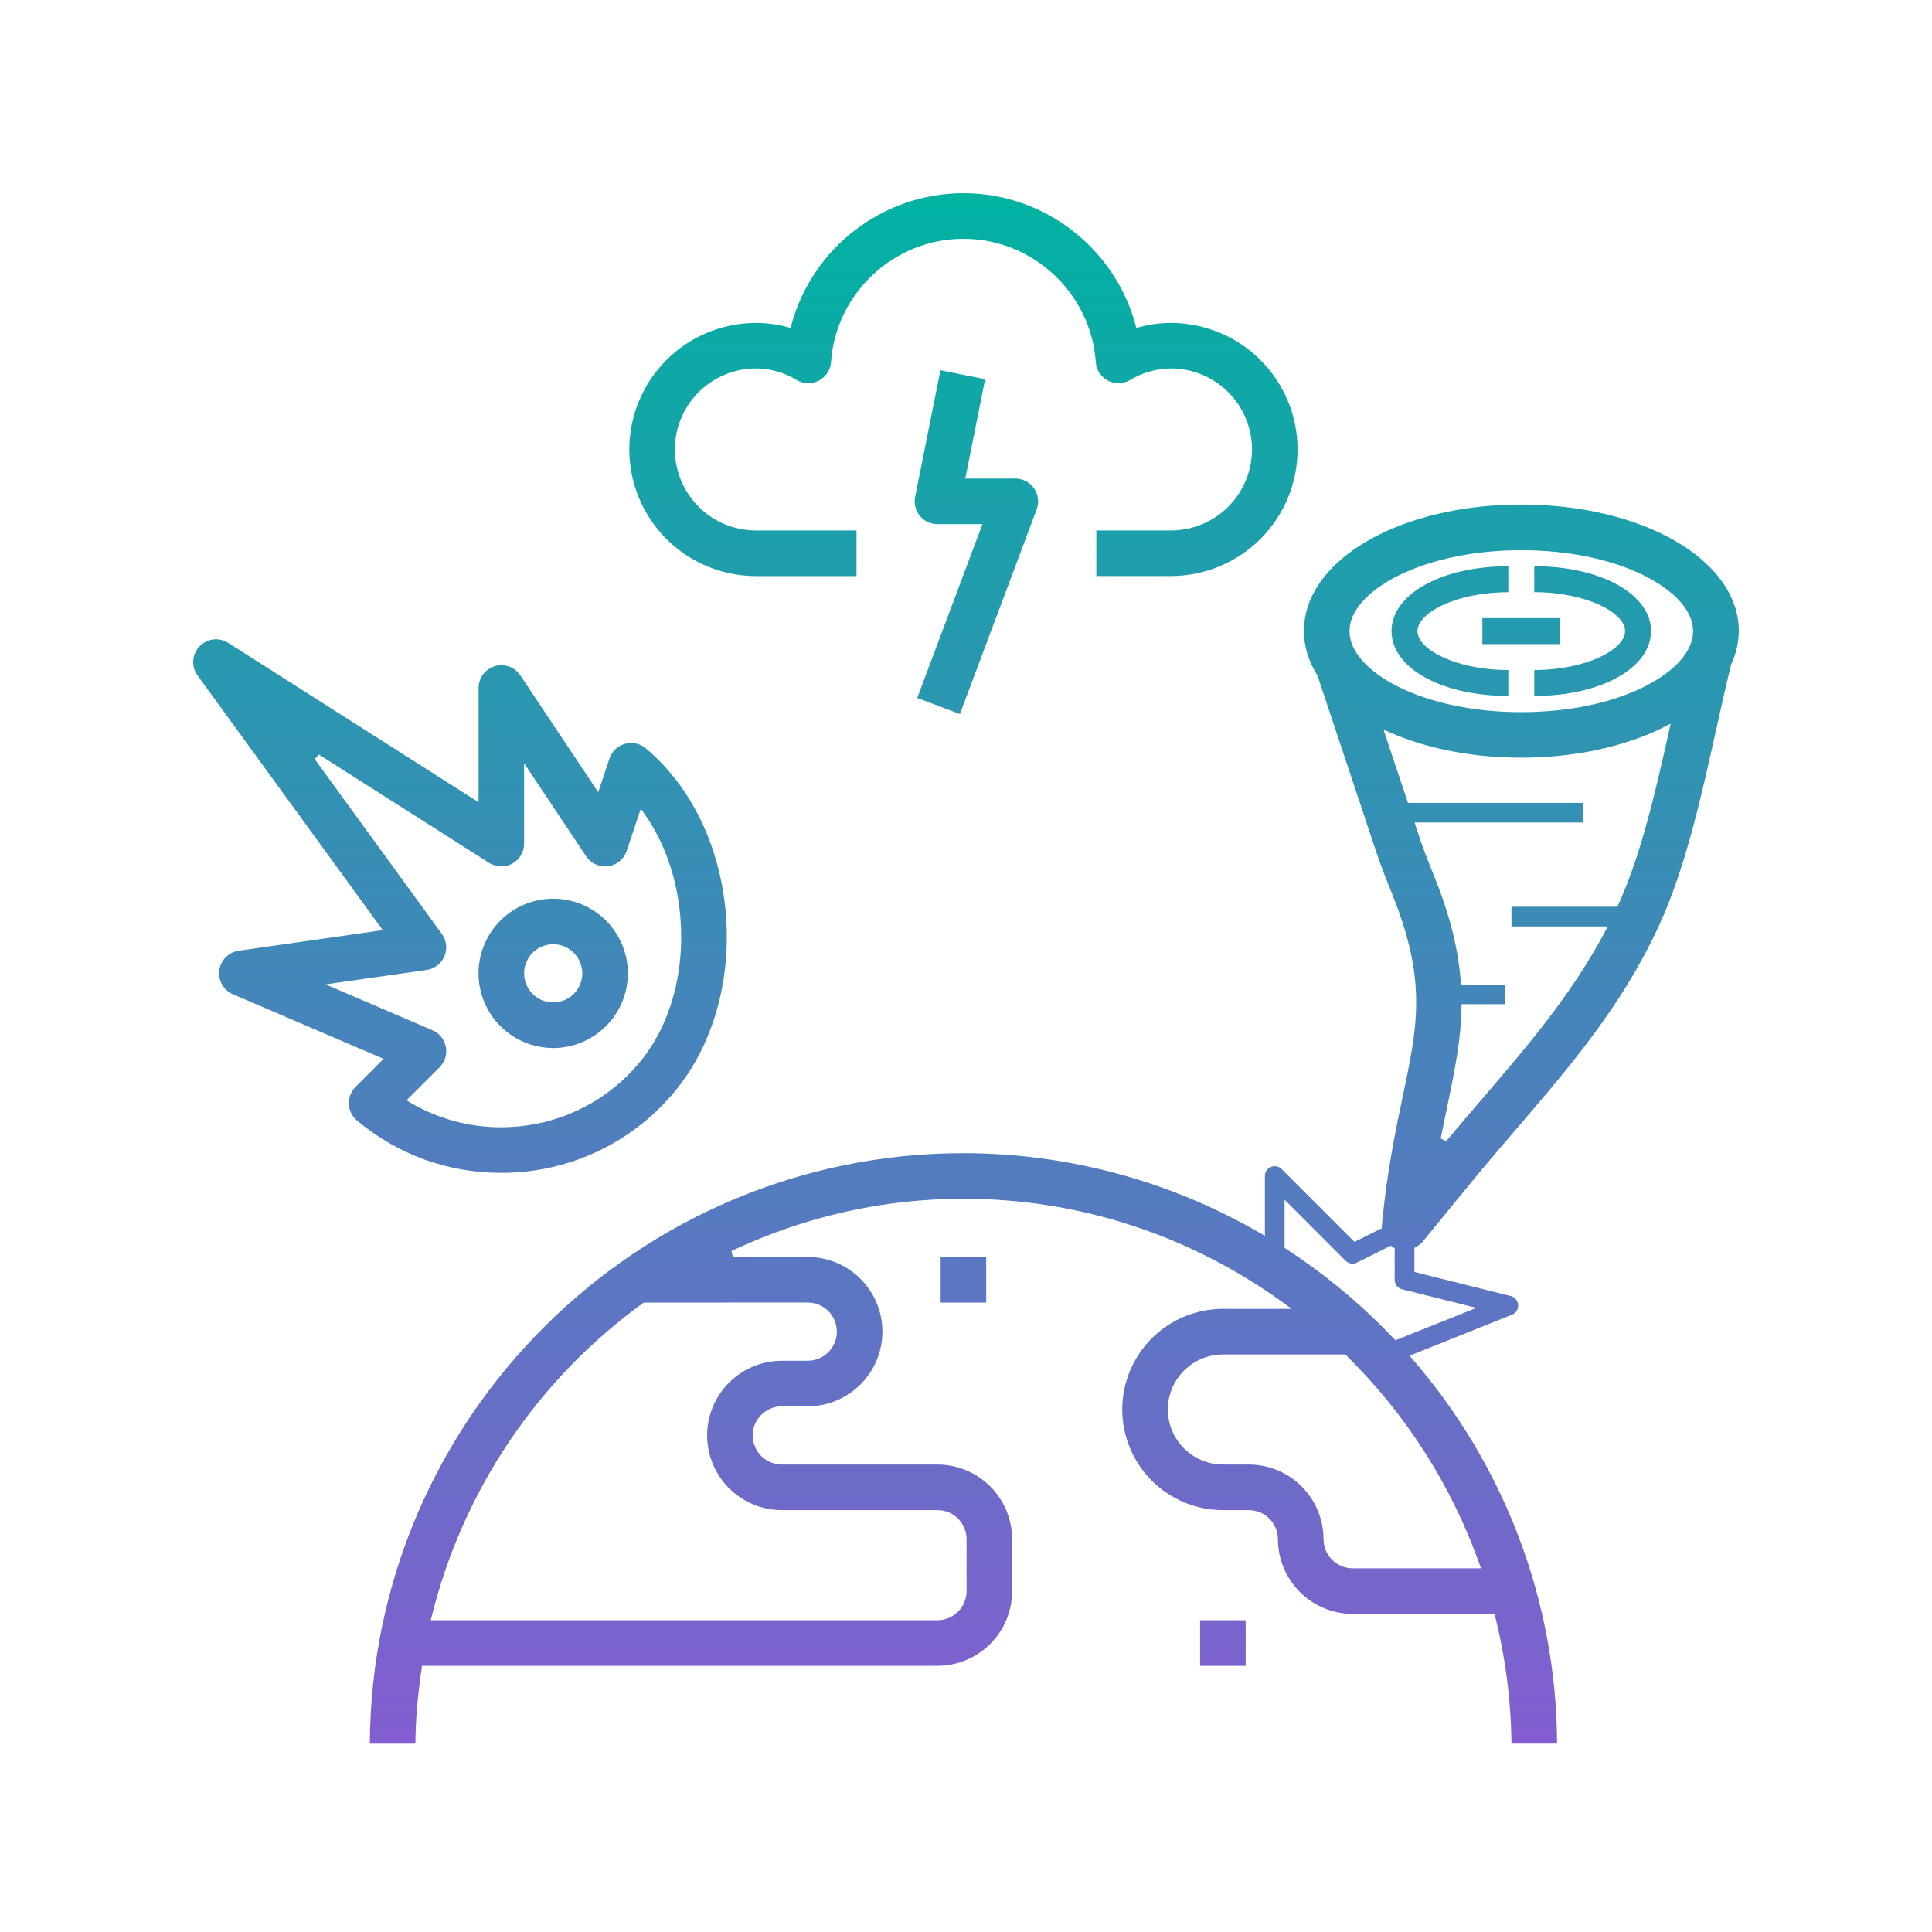 <svg width="100" height="100" viewBox="0 0 100 100" fill="none" xmlns="http://www.w3.org/2000/svg">
<path fill-rule="evenodd" clip-rule="evenodd" d="M39.123 29.818H44.333V27.456H39.124C38.012 27.455 36.947 27.013 36.161 26.227C35.375 25.441 34.932 24.375 34.931 23.264C34.932 22.152 35.375 21.086 36.161 20.3C36.947 19.514 38.012 19.072 39.124 19.071C39.87 19.075 40.601 19.282 41.239 19.67C41.421 19.777 41.627 19.833 41.838 19.834C42.029 19.833 42.216 19.787 42.386 19.7C42.564 19.607 42.715 19.469 42.825 19.301C42.935 19.133 43.001 18.939 43.014 18.738C43.27 15.161 46.281 12.359 49.866 12.359C53.452 12.359 56.462 15.161 56.718 18.738C56.731 18.939 56.796 19.133 56.906 19.301C57.016 19.469 57.167 19.606 57.345 19.7C57.515 19.788 57.704 19.834 57.895 19.834C58.105 19.833 58.312 19.776 58.494 19.67C59.132 19.282 59.864 19.075 60.612 19.071C61.723 19.072 62.789 19.514 63.575 20.3C64.361 21.086 64.803 22.152 64.804 23.264C64.803 24.375 64.361 25.441 63.575 26.227C62.789 27.013 61.723 27.455 60.612 27.456H56.746V29.816H60.612C62.349 29.813 64.014 29.122 65.242 27.894C66.47 26.666 67.161 25 67.163 23.264C67.16 21.527 66.469 19.863 65.241 18.635C64.013 17.407 62.348 16.717 60.612 16.714C60.059 16.715 59.509 16.788 58.975 16.932L58.818 16.974L58.775 16.817C57.682 12.803 54.019 10 49.868 10C45.717 10 42.054 12.803 40.961 16.817L40.918 16.974L40.761 16.932C40.227 16.788 39.677 16.715 39.124 16.714C37.387 16.716 35.722 17.407 34.494 18.635C33.266 19.862 32.575 21.527 32.572 23.264C32.574 25.001 33.264 26.666 34.492 27.895C35.72 29.124 37.386 29.815 39.123 29.818ZM48.687 65.062H51.046V67.421H48.687V65.062ZM62.117 83.864H64.476V86.224H62.117V83.864ZM53.657 26.367L49.686 36.958L47.476 36.126L50.852 27.129H48.525C48.35 27.13 48.178 27.091 48.019 27.017C47.861 26.942 47.722 26.833 47.611 26.698C47.5 26.563 47.421 26.405 47.379 26.235C47.336 26.066 47.333 25.889 47.367 25.718L48.678 19.163L50.991 19.627L49.963 24.77H52.553C52.743 24.77 52.931 24.816 53.1 24.905C53.269 24.993 53.413 25.121 53.522 25.278C53.631 25.435 53.7 25.616 53.724 25.806C53.748 25.995 53.725 26.188 53.657 26.367ZM27.004 60.659C28.531 60.524 30.017 60.088 31.374 59.375C32.732 58.663 33.935 57.688 34.913 56.508C36.884 54.144 37.853 50.796 37.572 47.322C37.289 43.825 35.775 40.694 33.419 38.729C33.207 38.553 32.94 38.457 32.665 38.457C32.556 38.457 32.447 38.472 32.342 38.502C32.157 38.554 31.988 38.651 31.849 38.784C31.71 38.917 31.606 39.082 31.545 39.264L30.965 41.006L26.931 34.955C26.824 34.794 26.678 34.661 26.507 34.569C26.336 34.477 26.145 34.429 25.951 34.429C25.835 34.43 25.72 34.448 25.609 34.483C25.366 34.556 25.153 34.705 25.002 34.908C24.851 35.111 24.77 35.358 24.771 35.612V41.522L11.813 33.274C11.623 33.153 11.403 33.088 11.179 33.088C11.018 33.089 10.858 33.122 10.711 33.186C10.563 33.25 10.43 33.344 10.32 33.462C10.132 33.662 10.02 33.921 10.002 34.195C9.985 34.469 10.064 34.74 10.226 34.962L19.812 48.145L12.353 49.21C12.098 49.247 11.862 49.366 11.681 49.549C11.501 49.733 11.384 49.969 11.35 50.225C11.317 50.48 11.368 50.738 11.495 50.962C11.622 51.185 11.819 51.361 12.055 51.463L19.854 54.805L18.401 56.259C18.285 56.375 18.194 56.514 18.135 56.667C18.076 56.82 18.049 56.983 18.056 57.147C18.064 57.311 18.105 57.471 18.178 57.618C18.251 57.765 18.354 57.895 18.48 58.001C20.603 59.77 23.18 60.706 25.929 60.706C26.278 60.708 26.64 60.691 27.004 60.659ZM21.223 57.061L21.042 56.952L22.752 55.242C22.889 55.105 22.99 54.938 23.047 54.753C23.103 54.569 23.113 54.373 23.076 54.184C23.04 53.995 22.958 53.817 22.837 53.667C22.716 53.517 22.56 53.399 22.383 53.324L16.849 50.951L22.085 50.204C22.286 50.175 22.477 50.094 22.637 49.97C22.798 49.846 22.925 49.683 23.005 49.496C23.083 49.309 23.113 49.104 23.09 48.902C23.066 48.7 22.991 48.508 22.872 48.343L16.289 39.29L16.507 39.056L25.314 44.661C25.503 44.781 25.723 44.845 25.948 44.845C26.146 44.845 26.341 44.795 26.515 44.7C26.7 44.599 26.855 44.449 26.963 44.267C27.07 44.085 27.127 43.877 27.127 43.666V39.504L30.339 44.32C30.448 44.483 30.594 44.615 30.766 44.707C30.938 44.798 31.13 44.846 31.324 44.845C31.375 44.845 31.427 44.842 31.477 44.836C31.696 44.806 31.902 44.715 32.072 44.575C32.242 44.434 32.369 44.249 32.44 44.039L33.168 41.856L33.354 42.12C34.41 43.616 35.056 45.481 35.219 47.51C35.451 50.374 34.678 53.103 33.101 54.995C32.321 55.936 31.361 56.714 30.278 57.282C29.195 57.851 28.011 58.199 26.792 58.307C26.504 58.334 26.212 58.347 25.924 58.347C24.27 58.347 22.646 57.903 21.223 57.061ZM31.366 47.648C32.09 48.373 32.498 49.355 32.499 50.38C32.498 51.405 32.09 52.388 31.366 53.112C30.641 53.837 29.658 54.245 28.633 54.246C27.608 54.245 26.626 53.837 25.901 53.112C25.177 52.388 24.769 51.405 24.768 50.38C24.769 49.355 25.177 48.373 25.901 47.648C26.626 46.923 27.608 46.516 28.633 46.515C29.658 46.516 30.641 46.923 31.366 47.648ZM27.569 49.316C27.287 49.598 27.128 49.981 27.127 50.38H27.128C27.128 50.779 27.287 51.162 27.569 51.444C27.852 51.727 28.234 51.886 28.633 51.886C29.033 51.886 29.416 51.727 29.698 51.445C29.98 51.162 30.139 50.78 30.14 50.38C30.139 49.981 29.981 49.598 29.698 49.316C29.416 49.033 29.033 48.874 28.633 48.874C28.234 48.874 27.851 49.033 27.569 49.316ZM78.742 26.115C72.433 26.115 67.491 28.993 67.491 32.667C67.491 33.44 67.722 34.204 68.18 34.942L68.19 34.958L71.249 44.137C71.464 44.779 71.71 45.409 72.012 46.157C73.868 50.731 73.394 52.996 72.607 56.745L72.603 56.764C72.233 58.53 71.814 60.532 71.549 63.17L71.524 63.427C71.526 63.445 71.526 63.464 71.524 63.482L71.518 63.576L70.108 64.28L66.338 60.511C66.291 60.463 66.235 60.426 66.174 60.401C66.112 60.376 66.046 60.363 65.979 60.363C65.912 60.363 65.846 60.376 65.784 60.401C65.691 60.439 65.612 60.504 65.556 60.587C65.5 60.671 65.47 60.769 65.471 60.87V63.966L65.226 63.824C60.559 61.118 55.261 59.691 49.867 59.688C32.98 59.688 19.23 73.383 19.142 90.25H21.501C21.51 89.067 21.61 87.826 21.824 86.361L21.844 86.221H48.523C49.548 86.22 50.53 85.813 51.255 85.088C51.98 84.363 52.387 83.381 52.388 82.356V79.669C52.387 78.644 51.98 77.662 51.255 76.937C50.53 76.213 49.548 75.805 48.523 75.804H40.465C40.065 75.803 39.682 75.644 39.4 75.362C39.118 75.08 38.959 74.697 38.958 74.297C38.959 73.898 39.118 73.515 39.4 73.233C39.683 72.951 40.066 72.792 40.465 72.791H41.808C42.833 72.79 43.815 72.382 44.54 71.658C45.265 70.933 45.672 69.951 45.674 68.926C45.672 67.901 45.265 66.918 44.54 66.193C43.815 65.469 42.833 65.061 41.808 65.06H37.932L37.863 64.749C41.679 62.956 45.718 62.047 49.866 62.047C55.838 62.047 61.572 63.916 66.453 67.45L66.861 67.746H63.296C61.915 67.747 60.591 68.297 59.614 69.273C58.638 70.25 58.089 71.574 58.087 72.955C58.089 74.335 58.638 75.659 59.614 76.636C60.591 77.612 61.915 78.162 63.296 78.163H64.641C65.04 78.164 65.423 78.323 65.705 78.605C65.987 78.888 66.146 79.27 66.146 79.669C66.147 80.694 66.555 81.677 67.28 82.401C68.004 83.126 68.987 83.534 70.012 83.535H77.356L77.387 83.66C77.925 85.815 78.209 88.026 78.233 90.248H80.594C80.579 86.582 79.903 82.95 78.598 79.525C77.319 76.168 75.461 73.061 73.108 70.346L72.958 70.172L78.26 68.049C78.36 68.009 78.445 67.939 78.502 67.848C78.559 67.757 78.586 67.65 78.579 67.543C78.572 67.436 78.531 67.334 78.462 67.251C78.394 67.169 78.301 67.111 78.197 67.084L73.21 65.837V64.592L73.291 64.545C73.413 64.482 73.524 64.397 73.617 64.295L76.078 61.287C76.905 60.277 77.749 59.293 78.495 58.425L78.505 58.413C81.301 55.152 83.942 52.072 85.862 47.928C87.236 44.962 88.08 41.146 88.825 37.778L88.826 37.772L88.835 37.731L88.836 37.73C89.07 36.67 89.335 35.475 89.603 34.397L89.606 34.383L89.612 34.369C89.862 33.833 89.994 33.251 90 32.66C89.994 28.993 85.051 26.115 78.742 26.115ZM41.809 67.419C42.209 67.419 42.591 67.578 42.874 67.861C43.156 68.143 43.315 68.526 43.316 68.926C43.315 69.325 43.156 69.708 42.874 69.99C42.591 70.273 42.209 70.431 41.809 70.432H40.467C39.442 70.433 38.459 70.841 37.735 71.566C37.01 72.29 36.602 73.273 36.601 74.298C36.602 75.323 37.01 76.305 37.735 77.03C38.459 77.755 39.442 78.162 40.467 78.163H48.525C48.924 78.164 49.307 78.323 49.589 78.605C49.871 78.888 50.03 79.27 50.03 79.669V82.355C50.03 82.754 49.871 83.137 49.589 83.42C49.307 83.702 48.924 83.861 48.525 83.862H22.299L22.348 83.66C23.961 77.135 27.834 71.392 33.28 67.452L33.323 67.421L41.809 67.419ZM76.578 80.958L76.656 81.176H70.013C69.614 81.175 69.231 81.017 68.948 80.734C68.666 80.452 68.507 80.069 68.507 79.669C68.505 78.644 68.098 77.662 67.373 76.937C66.648 76.213 65.666 75.805 64.641 75.804H63.298C62.543 75.803 61.819 75.503 61.285 74.969C60.751 74.435 60.45 73.712 60.449 72.957C60.449 72.201 60.75 71.477 61.284 70.943C61.818 70.409 62.542 70.109 63.298 70.108H69.634L69.681 70.154C72.769 73.187 75.128 76.882 76.578 80.96V80.958ZM76.422 67.695L72.227 69.373L72.151 69.293C70.478 67.529 68.603 65.968 66.566 64.642L66.491 64.594V62.095L69.65 65.258C69.697 65.305 69.753 65.343 69.815 65.368C69.877 65.394 69.943 65.407 70.01 65.407C70.089 65.406 70.167 65.388 70.237 65.352L71.984 64.478L72.062 64.532C72.077 64.542 72.092 64.551 72.107 64.56L72.188 64.607V66.24C72.187 66.354 72.225 66.464 72.295 66.554C72.365 66.643 72.463 66.707 72.573 66.734L76.422 67.695ZM86.397 37.801C85.63 41.258 84.902 44.325 83.757 46.839L83.714 46.934H78.233V47.951H83.219L83.092 48.191C81.353 51.47 79.097 54.101 76.708 56.886L76.684 56.914C76.085 57.61 75.469 58.329 74.856 59.066L74.57 58.93C74.659 58.48 74.748 58.05 74.834 57.633L74.834 57.63L74.835 57.629L74.891 57.355L74.917 57.232C75.325 55.284 75.617 53.779 75.649 52.14L75.652 51.977H77.907V50.961H75.62L75.609 50.81C75.476 49.068 75.028 47.309 74.201 45.27C73.946 44.643 73.7 44.027 73.489 43.391L73.217 42.574H81.937V41.557H72.877L71.61 37.764L71.946 37.911C73.906 38.766 76.254 39.217 78.74 39.217C81.49 39.217 84.126 38.649 86.162 37.616L86.47 37.46L86.397 37.801ZM85.108 35.544C83.408 36.394 81.147 36.861 78.741 36.861C76.335 36.861 74.075 36.394 72.374 35.544C70.769 34.742 69.849 33.693 69.849 32.669C69.849 31.645 70.769 30.596 72.374 29.794C74.075 28.944 76.336 28.477 78.741 28.477C81.147 28.477 83.408 28.944 85.108 29.794C86.713 30.596 87.634 31.645 87.634 32.669C87.634 33.693 86.713 34.74 85.108 35.542V35.544ZM79.413 30.65V29.307C82.858 29.307 85.456 30.752 85.456 32.665C85.456 34.578 82.858 36.022 79.413 36.022V34.679C82.103 34.679 84.114 33.615 84.114 32.665C84.114 31.714 82.103 30.65 79.413 30.65ZM73.369 32.667C73.369 31.716 75.379 30.652 78.07 30.652V29.307C74.624 29.307 72.026 30.751 72.026 32.665C72.026 34.578 74.624 36.022 78.07 36.022V34.681C75.379 34.681 73.369 33.617 73.369 32.667ZM76.727 31.995H80.756V33.339H76.727V31.995Z" fill="url(#paint0_linear_1254_3710)"/>
<defs>
<linearGradient id="paint0_linear_1254_3710" x1="50" y1="10" x2="50" y2="90.25" gradientUnits="userSpaceOnUse">
<stop stop-color="#00B2A1"/>
<stop offset="1" stop-color="#835DD0"/>
</linearGradient>
</defs>
</svg>
